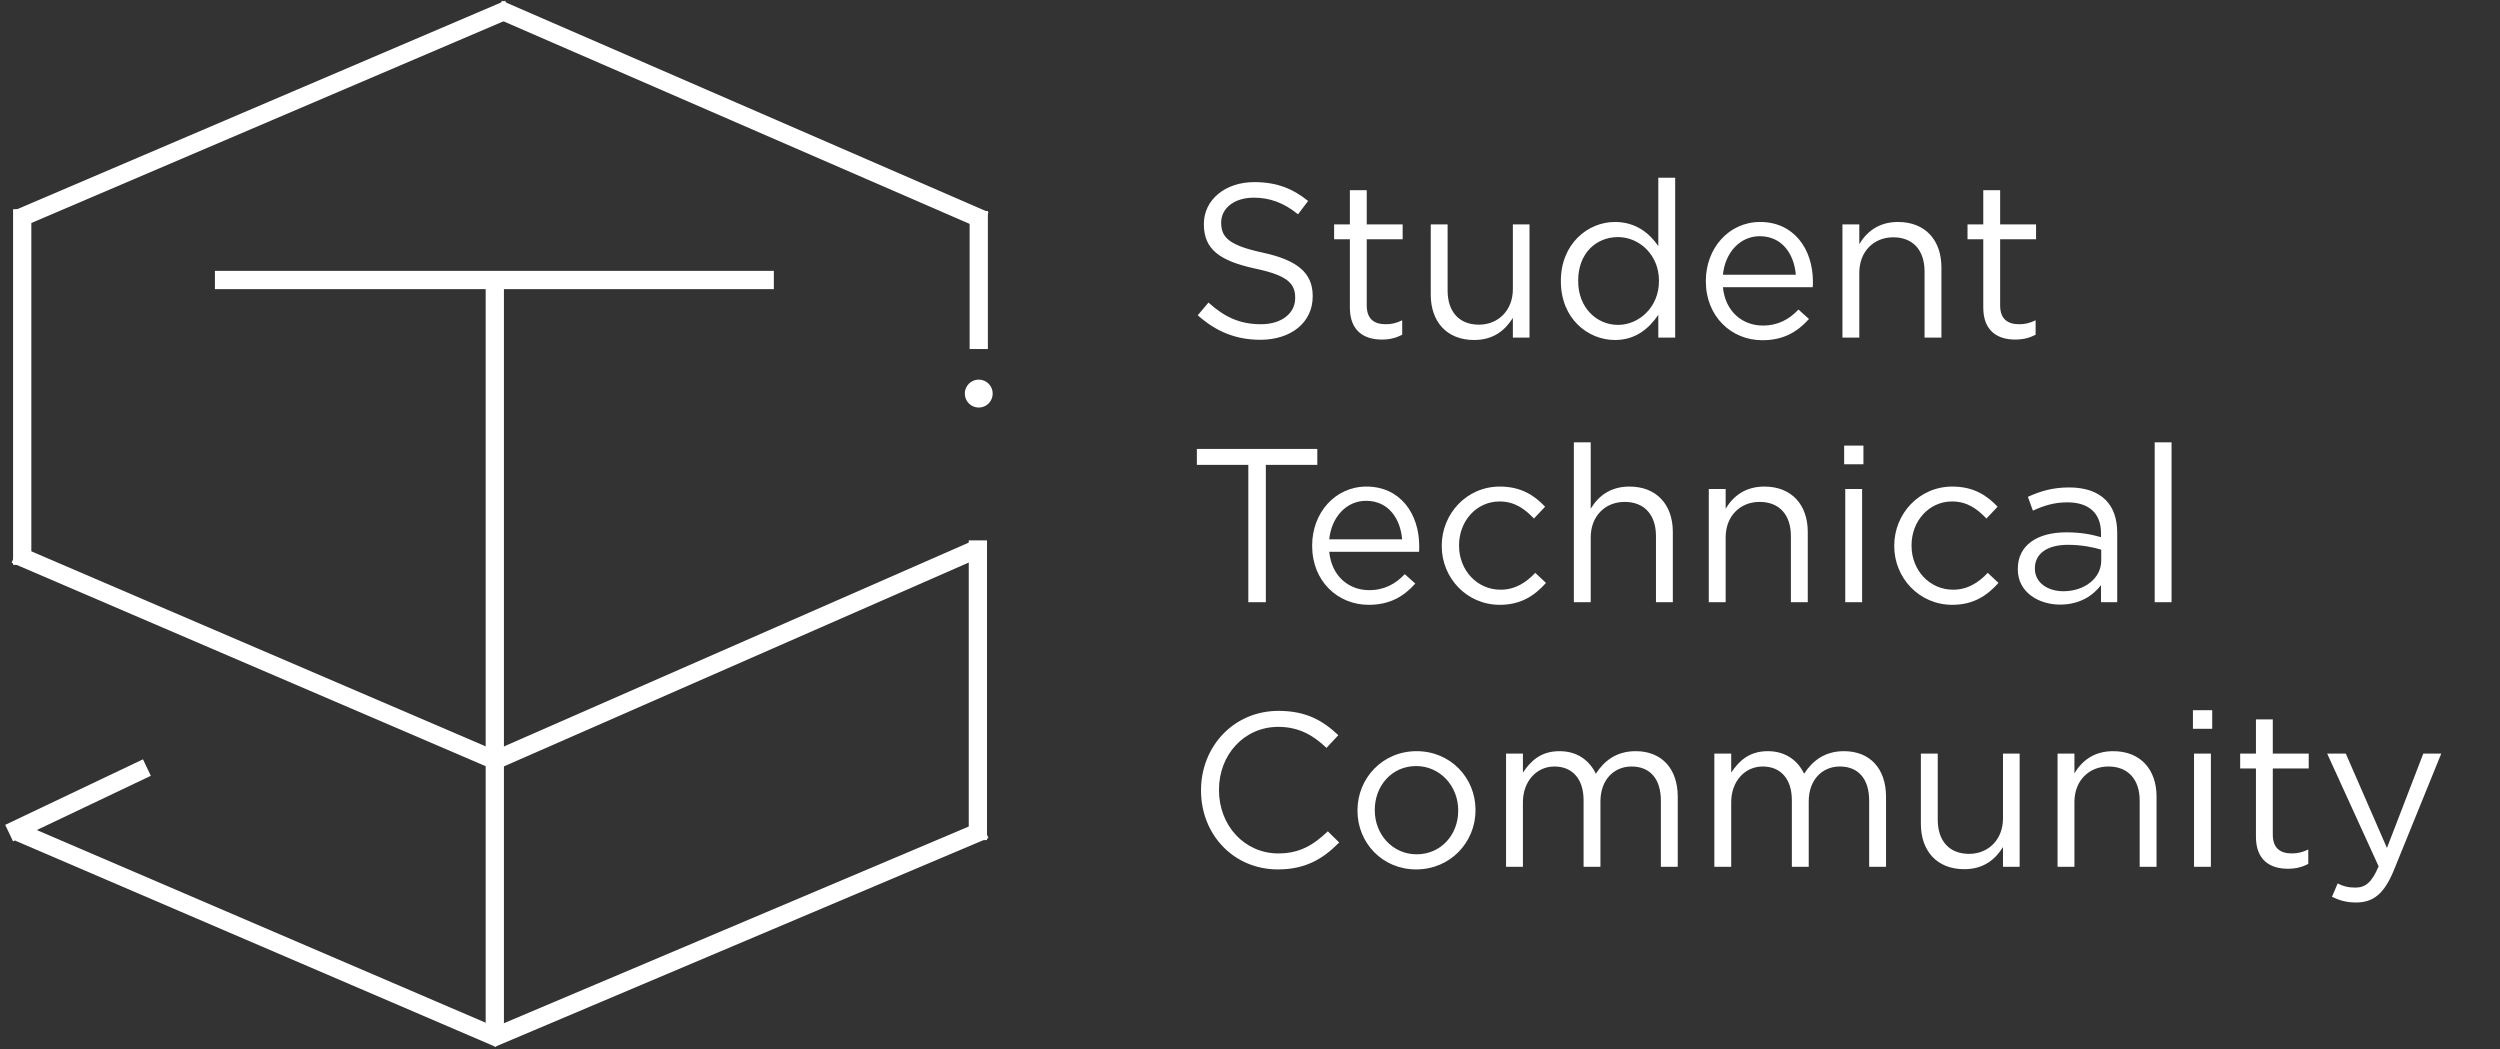 <svg width="274" height="115" viewBox="0 0 274 115" fill="none" xmlns="http://www.w3.org/2000/svg">
<rect x="0" y="0" width="274" height="115" fill="#333333" stroke="none"/>
<path d="M138.136 37.24C141.472 37.24 143.872 35.368 143.872 32.488V32.44C143.872 29.872 142.144 28.504 138.4 27.688C134.704 26.896 133.84 26.008 133.84 24.424V24.376C133.84 22.864 135.232 21.664 137.416 21.664C139.144 21.664 140.704 22.216 142.264 23.488L143.368 22.024C141.664 20.656 139.912 19.96 137.464 19.96C134.272 19.96 131.944 21.904 131.944 24.544V24.592C131.944 27.352 133.72 28.6 137.584 29.44C141.112 30.184 141.952 31.072 141.952 32.632V32.68C141.952 34.336 140.464 35.536 138.208 35.536C135.88 35.536 134.2 34.744 132.448 33.16L131.272 34.552C133.288 36.352 135.472 37.24 138.136 37.24ZM151.45 37.216C152.338 37.216 153.034 37.024 153.682 36.688V35.104C153.034 35.416 152.506 35.536 151.882 35.536C150.634 35.536 149.794 34.984 149.794 33.472V26.224H153.73V24.592H149.794V20.848H147.946V24.592H146.218V26.224H147.946V33.712C147.946 36.232 149.458 37.216 151.45 37.216ZM161.562 37.264C163.698 37.264 164.97 36.184 165.81 34.84V37H167.634V24.592H165.81V31.696C165.81 34.024 164.202 35.584 162.09 35.584C159.906 35.584 158.658 34.144 158.658 31.84V24.592H156.81V32.296C156.81 35.248 158.562 37.264 161.562 37.264ZM176.999 37.264C179.279 37.264 180.743 35.992 181.751 34.504V37H183.599V19.48H181.751V26.968C180.791 25.576 179.303 24.328 176.999 24.328C174.023 24.328 171.071 26.728 171.071 30.784V30.832C171.071 34.912 174.023 37.264 176.999 37.264ZM177.335 35.608C175.007 35.608 172.967 33.736 172.967 30.808V30.76C172.967 27.76 174.935 25.984 177.335 25.984C179.639 25.984 181.823 27.904 181.823 30.76V30.808C181.823 33.664 179.639 35.608 177.335 35.608ZM193.152 37.288C195.504 37.288 197.016 36.352 198.264 34.96L197.112 33.928C196.104 34.984 194.904 35.68 193.2 35.68C190.992 35.68 189.096 34.168 188.832 31.48H198.672C198.696 31.264 198.696 31.12 198.696 30.88C198.696 27.256 196.584 24.328 192.912 24.328C189.48 24.328 186.96 27.208 186.96 30.784V30.832C186.96 34.672 189.744 37.288 193.152 37.288ZM188.832 30.112C189.072 27.688 190.704 25.888 192.864 25.888C195.336 25.888 196.632 27.856 196.824 30.112H188.832ZM201.931 37H203.779V29.896C203.779 27.568 205.363 26.008 207.499 26.008C209.683 26.008 210.931 27.448 210.931 29.752V37H212.779V29.296C212.779 26.344 211.027 24.328 208.027 24.328C205.891 24.328 204.595 25.408 203.779 26.752V24.592H201.931V37ZM220.872 37.216C221.76 37.216 222.456 37.024 223.104 36.688V35.104C222.456 35.416 221.928 35.536 221.304 35.536C220.056 35.536 219.216 34.984 219.216 33.472V26.224H223.152V24.592H219.216V20.848H217.368V24.592H215.64V26.224H217.368V33.712C217.368 36.232 218.88 37.216 220.872 37.216ZM136.816 66H138.736V50.952H144.376V49.2H131.176V50.952H136.816V66ZM150.004 66.288C152.356 66.288 153.868 65.352 155.116 63.96L153.964 62.928C152.956 63.984 151.756 64.68 150.052 64.68C147.844 64.68 145.948 63.168 145.684 60.48H155.524C155.548 60.264 155.548 60.12 155.548 59.88C155.548 56.256 153.436 53.328 149.764 53.328C146.332 53.328 143.812 56.208 143.812 59.784V59.832C143.812 63.672 146.596 66.288 150.004 66.288ZM145.684 59.112C145.924 56.688 147.556 54.888 149.716 54.888C152.188 54.888 153.484 56.856 153.676 59.112H145.684ZM164.375 66.288C166.703 66.288 168.191 65.28 169.439 63.888L168.263 62.784C167.279 63.84 166.055 64.632 164.471 64.632C161.879 64.632 159.911 62.496 159.911 59.808V59.76C159.911 57.096 161.831 54.96 164.351 54.96C166.031 54.96 167.135 55.8 168.119 56.832L169.343 55.536C168.191 54.312 166.727 53.328 164.375 53.328C160.751 53.328 158.015 56.304 158.015 59.808V59.856C158.015 63.336 160.751 66.288 164.375 66.288ZM172.494 66H174.342V58.896C174.342 56.568 175.926 55.008 178.062 55.008C180.246 55.008 181.494 56.448 181.494 58.752V66H183.342V58.296C183.342 55.344 181.59 53.328 178.59 53.328C176.454 53.328 175.158 54.408 174.342 55.752V48.48H172.494V66ZM187.283 66H189.131V58.896C189.131 56.568 190.715 55.008 192.851 55.008C195.035 55.008 196.283 56.448 196.283 58.752V66H198.131V58.296C198.131 55.344 196.379 53.328 193.379 53.328C191.243 53.328 189.947 54.408 189.131 55.752V53.592H187.283V66ZM202.12 50.88H204.232V48.84H202.12V50.88ZM202.24 66H204.088V53.592H202.24V66ZM213.969 66.288C216.297 66.288 217.785 65.28 219.033 63.888L217.857 62.784C216.873 63.84 215.649 64.632 214.065 64.632C211.473 64.632 209.505 62.496 209.505 59.808V59.76C209.505 57.096 211.425 54.96 213.945 54.96C215.625 54.96 216.729 55.8 217.713 56.832L218.937 55.536C217.785 54.312 216.321 53.328 213.969 53.328C210.345 53.328 207.609 56.304 207.609 59.808V59.856C207.609 63.336 210.345 66.288 213.969 66.288ZM225.783 66.264C227.967 66.264 229.407 65.256 230.271 64.128V66H232.047V58.416C232.047 56.832 231.615 55.632 230.775 54.792C229.863 53.88 228.519 53.424 226.767 53.424C224.967 53.424 223.623 53.832 222.255 54.456L222.807 55.968C223.959 55.44 225.111 55.056 226.575 55.056C228.903 55.056 230.271 56.208 230.271 58.44V58.872C229.167 58.56 228.039 58.344 226.455 58.344C223.311 58.344 221.151 59.736 221.151 62.352V62.4C221.151 64.944 223.479 66.264 225.783 66.264ZM226.143 64.8C224.463 64.8 223.023 63.888 223.023 62.328V62.28C223.023 60.72 224.319 59.712 226.647 59.712C228.159 59.712 229.383 59.976 230.295 60.24V61.44C230.295 63.408 228.423 64.8 226.143 64.8ZM236.154 66H238.002V48.48H236.154V66ZM140.056 95.288C143.104 95.288 145.024 94.112 146.776 92.336L145.528 91.112C143.92 92.648 142.408 93.536 140.104 93.536C136.408 93.536 133.6 90.488 133.6 86.6V86.552C133.6 82.688 136.384 79.664 140.104 79.664C142.384 79.664 143.968 80.624 145.384 81.968L146.68 80.576C145 78.992 143.176 77.912 140.128 77.912C135.184 77.912 131.632 81.848 131.632 86.6V86.648C131.632 91.472 135.208 95.288 140.056 95.288ZM155.212 95.288C158.956 95.288 161.716 92.312 161.716 88.808V88.76C161.716 85.256 158.98 82.328 155.26 82.328C151.516 82.328 148.78 85.304 148.78 88.808V88.856C148.78 92.36 151.492 95.288 155.212 95.288ZM155.26 93.632C152.644 93.632 150.676 91.472 150.676 88.808V88.76C150.676 86.144 152.524 83.96 155.212 83.96C157.828 83.96 159.82 86.144 159.82 88.808V88.856C159.82 91.472 157.948 93.632 155.26 93.632ZM165.064 95H166.912V87.92C166.912 85.64 168.4 84.008 170.368 84.008C172.336 84.008 173.56 85.376 173.56 87.704V95H175.408V87.848C175.408 85.4 176.944 84.008 178.816 84.008C180.832 84.008 182.032 85.352 182.032 87.752V95H183.88V87.32C183.88 84.248 182.128 82.328 179.272 82.328C177.112 82.328 175.792 83.432 174.904 84.8C174.232 83.408 172.936 82.328 170.92 82.328C168.832 82.328 167.728 83.456 166.912 84.68V82.592H165.064V95ZM187.892 95H189.74V87.92C189.74 85.64 191.228 84.008 193.196 84.008C195.164 84.008 196.388 85.376 196.388 87.704V95H198.236V87.848C198.236 85.4 199.772 84.008 201.644 84.008C203.66 84.008 204.86 85.352 204.86 87.752V95H206.708V87.32C206.708 84.248 204.956 82.328 202.1 82.328C199.94 82.328 198.62 83.432 197.732 84.8C197.06 83.408 195.764 82.328 193.748 82.328C191.66 82.328 190.556 83.456 189.74 84.68V82.592H187.892V95ZM215.28 95.264C217.416 95.264 218.688 94.184 219.528 92.84V95H221.352V82.592H219.528V89.696C219.528 92.024 217.92 93.584 215.808 93.584C213.624 93.584 212.376 92.144 212.376 89.84V82.592H210.528V90.296C210.528 93.248 212.28 95.264 215.28 95.264ZM225.509 95H227.357V87.896C227.357 85.568 228.941 84.008 231.077 84.008C233.261 84.008 234.509 85.448 234.509 87.752V95H236.357V87.296C236.357 84.344 234.605 82.328 231.605 82.328C229.469 82.328 228.173 83.408 227.357 84.752V82.592H225.509V95ZM240.346 79.88H242.458V77.84H240.346V79.88ZM240.466 95H242.314V82.592H240.466V95ZM250.755 95.216C251.643 95.216 252.339 95.024 252.987 94.688V93.104C252.339 93.416 251.811 93.536 251.187 93.536C249.939 93.536 249.099 92.984 249.099 91.472V84.224H253.035V82.592H249.099V78.848H247.251V82.592H245.523V84.224H247.251V91.712C247.251 94.232 248.763 95.216 250.755 95.216ZM261.61 92.936L257.098 82.592H255.058L260.698 94.952C259.954 96.704 259.258 97.28 258.154 97.28C257.362 97.28 256.81 97.136 256.21 96.824L255.586 98.288C256.426 98.696 257.194 98.912 258.226 98.912C260.098 98.912 261.298 97.976 262.354 95.408L267.562 82.592H265.594L261.61 92.936Z" fill="white"/>
<path d="M55.761 1L1.956 23.984" stroke="white" stroke-width="2"/>
<path d="M107.94 24.175L54.614 1" stroke="white" stroke-width="2"/>
<path d="M2.434 22.931V61.908" stroke="white" stroke-width="2"/>
<path d="M54.709 113.813L2.051 91.212" stroke="white" stroke-width="2"/>
<path d="M107.94 90.925L53.849 113.813" stroke="white" stroke-width="2"/>
<path d="M54.327 83.359L1.669 60.758" stroke="white" stroke-width="2"/>
<path d="M106.602 60.375L53.754 83.55" stroke="white" stroke-width="2"/>
<path d="M107.176 59.226V92.074" stroke="white" stroke-width="2"/>
<path d="M54.23 114.1V31.262" stroke="white" stroke-width="2"/>
<path d="M23.554 30.688H84.813" stroke="white" stroke-width="2"/>
<path d="M1 91.308L16.1 84.125" stroke="white" stroke-width="2"/>
<path d="M107.271 23.122V38.253" stroke="white" stroke-width="2"/>
<path d="M107.271 44.669C108.115 44.669 108.8 43.983 108.8 43.137C108.8 42.291 108.115 41.605 107.271 41.605C106.426 41.605 105.742 42.291 105.742 43.137C105.742 43.983 106.426 44.669 107.271 44.669Z" fill="white"/>
</svg>
